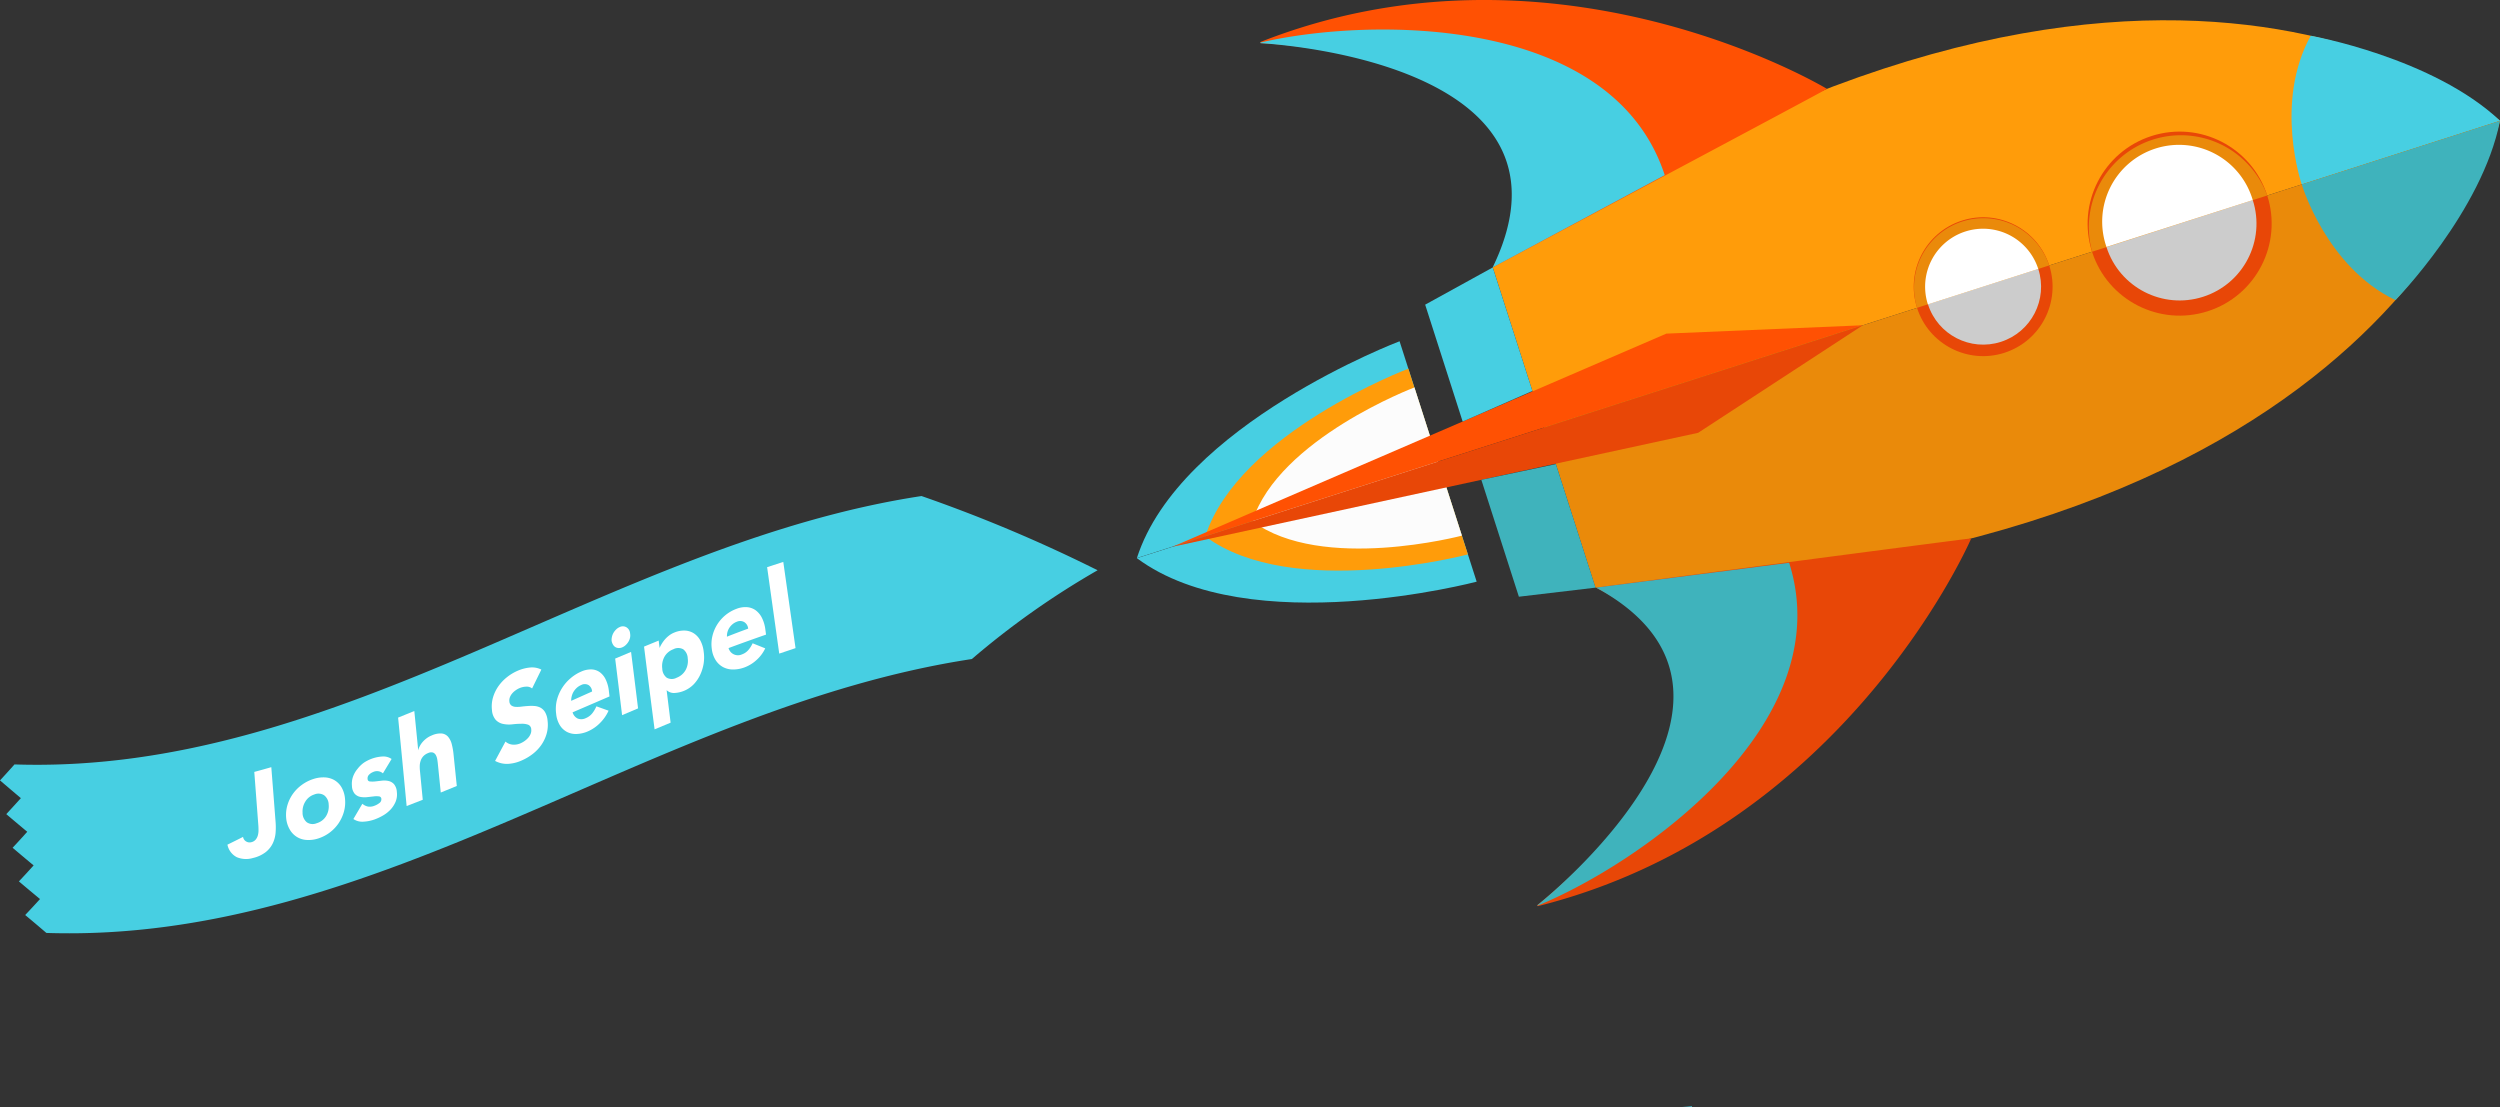 <svg xmlns="http://www.w3.org/2000/svg" viewBox="0 0 556.76 246.6"><rect x="0" y="0" width="556.76" height="246.6" fill="#333333" stroke="none"/><defs><style>.cls-1{fill:#47cfe2;}.cls-2{fill:#ff9c0a;}.cls-3{fill:#fcfcfc;}.cls-4{fill:#ff5103;}.cls-5{fill:#ea8a0a;}.cls-6{fill:#e84707;}.cls-7{fill:#3fb3bc;}.cls-8{fill:#ccc;}.cls-9{fill:#fff;}</style></defs><title>Asset 1highest</title><g id="Layer_2" data-name="Layer 2"><g id="Layer_1-2" data-name="Layer 1"><path class="cls-1" d="M376.81,246.36v.24h-4.6A43.73,43.73,0,0,0,376.81,246.36Z"/><g id="Layer_2-2" data-name="Layer 2"><g id="Layer_1-2-2" data-name="Layer 1-2"><path class="cls-1" d="M311.69,76s-48.95,18.54-58.5,48.28l67.08-21.53Z"/><path class="cls-1" d="M328.86,129.54s-50.6,13.4-75.67-5.23l67.08-21.53Z"/><path class="cls-2" d="M313.64,82.11s-37.83,14.33-45.21,37.32l51.85-16.64Z"/><path class="cls-2" d="M326.91,123.47s-39.11,10.35-58.48-4l51.85-16.64Z"/><path class="cls-3" d="M315,86.28s-30.19,11.44-36.08,29.78l41.37-13.28Z"/><path class="cls-3" d="M325.57,119.29s-31.21,8.26-46.67-3.23l41.37-13.28Z"/><path class="cls-2" d="M556.76,26.9S481.08-40.93,332.44,59.55l11.44,35.66Z"/><polygon class="cls-4" points="414.85 72.44 371.1 74.3 261.1 121.77 414.85 72.44"/><path class="cls-4" d="M406.87,19.79C403,17.48,344.51-15.78,280.75,9.33a.15.15,0,0,0,.09.27c7.48.41,74.7,5.23,51.87,49.52a.14.14,0,0,0,.19.19S407,19.84,406.87,19.79Z"/><path class="cls-1" d="M370.74,39c-11.67-35.77-65.63-35.22-90-29.53a.08.08,0,0,0,0,.15c6.94.41,73.11,5.73,51.68,49.94Z"/><path class="cls-1" d="M512.61,41.07s-6.27-18.14,2-33.11c0,0,27.21,4.83,42.17,18.94Z"/><path class="cls-5" d="M556.76,26.9s-22.09,99.2-201.44,104L343.88,95.21Z"/><polygon class="cls-6" points="414.85 72.44 378.18 96.39 261.1 121.77 414.85 72.44"/><path class="cls-6" d="M439,119.91c-1.82,4.13-30,65.21-96.49,81.89a.15.15,0,0,1-.09-.27c5.85-4.69,57.71-47.72,13.37-70.46a.14.14,0,0,1,0-.27S439,119.81,439,119.91Z"/><path class="cls-7" d="M398.45,125.33c11.36,35.86-32.88,66.83-56,76.36a.08.08,0,0,1,0-.15c5.4-4.37,56.12-47.2,13-70.68Z"/><path class="cls-7" d="M512.61,41.07s5.45,18.4,20.87,25.77c0,0,19.32-19.76,23.28-39.94Z"/><circle class="cls-6" cx="485.41" cy="49.8" r="20.49" transform="translate(8 150.69) rotate(-17.79)"/><circle class="cls-8" cx="485.41" cy="49.8" r="17.11" transform="translate(8 150.69) rotate(-17.79)"/><path class="cls-5" d="M504.93,43.53a20.5,20.5,0,0,0-39,12.53Z"/><path class="cls-9" d="M501.7,44.57A17.11,17.11,0,1,0,469.12,55Z"/><circle class="cls-6" cx="441.65" cy="63.84" r="15.46" transform="translate(1.62 138) rotate(-17.79)"/><circle class="cls-8" cx="441.65" cy="63.84" r="12.9" transform="translate(1.62 138) rotate(-17.79)"/><path class="cls-5" d="M456.37,59.11a15.46,15.46,0,0,0-29.44,9.44h0Z"/><path class="cls-9" d="M453.93,59.9a12.9,12.9,0,0,0-24.58,7.89Z"/><polygon class="cls-1" points="332.44 59.56 317.39 67.85 325.74 93.88 341.27 87.07 332.44 59.56"/><polygon class="cls-7" points="355.33 130.87 338.26 132.89 329.9 106.86 346.5 103.36 355.33 130.87"/></g></g><path class="cls-1" d="M244.44,127a182.34,182.34,0,0,0-28,19.77c-71.14,10.81-131.58,63.44-206.11,61Q8,205.77,5.61,203.78q1.66-1.75,3.3-3.56-2.35-1.94-4.7-3.93,1.65-1.75,3.28-3.56-2.34-1.94-4.68-3.93,1.64-1.75,3.26-3.56-2.33-1.94-4.67-3.93,1.63-1.76,3.25-3.56Q2.33,175.79,0,173.8q1.63-1.76,3.23-3.56c73.06,2.42,132.3-49.17,202-59.77A330.83,330.83,0,0,1,244.44,127Z"/><path class="cls-9" d="M61.37,183a14.89,14.89,0,0,1,0,2.52,6.78,6.78,0,0,1-.64,2.33,5.57,5.57,0,0,1-1.57,1.93,7.32,7.32,0,0,1-2.83,1.3,5.35,5.35,0,0,1-3.59-.18,4,4,0,0,1-2.09-2.79q1.74-.85,3.48-1.73a1.4,1.4,0,0,0,.66,1,1.47,1.47,0,0,0,1.18.18,1.79,1.79,0,0,0,1-.61,2.64,2.64,0,0,0,.48-1,4.44,4.44,0,0,0,.12-1.18q0-.61-.05-1.13-.44-5.86-.89-11.73,1.9-.51,3.79-1.06Q60.9,176.89,61.37,183Z"/><path class="cls-9" d="M63.73,182.15a7.69,7.69,0,0,1,.29-2.87,8.46,8.46,0,0,1,1.22-2.5,8.63,8.63,0,0,1,2-2,8.9,8.9,0,0,1,2.51-1.28,7.06,7.06,0,0,1,2.58-.37,4.76,4.76,0,0,1,2.19.64,4.47,4.47,0,0,1,1.57,1.62,6.07,6.07,0,0,1,.75,2.55,7.78,7.78,0,0,1-.27,2.91,8.89,8.89,0,0,1-1.21,2.56,8.66,8.66,0,0,1-4.49,3.32,6.86,6.86,0,0,1-2.61.33,4.57,4.57,0,0,1-3.76-2.38A6.1,6.1,0,0,1,63.73,182.15Zm3.65-1.1a2.75,2.75,0,0,0,.94,2.07,2.31,2.31,0,0,0,2.22.21,3.62,3.62,0,0,0,2.08-1.58,4.16,4.16,0,0,0,.58-2.57,2.69,2.69,0,0,0-1-2.06,2.35,2.35,0,0,0-2.22-.18A3.61,3.61,0,0,0,68,178.51,4.14,4.14,0,0,0,67.39,181.05Z"/><path class="cls-9" d="M85.28,172.23a2,2,0,0,0-2.2-.29,2.47,2.47,0,0,0-.86.56,1.13,1.13,0,0,0-.35,1,.52.52,0,0,0,.51.53,5.36,5.36,0,0,0,1.16,0l1.48-.17a4.44,4.44,0,0,1,1.51.07,2.33,2.33,0,0,1,1.22.71,3,3,0,0,1,.63,1.74,4.33,4.33,0,0,1-.29,2.2A6,6,0,0,1,87,180.27a7.33,7.33,0,0,1-1.66,1.32,11.6,11.6,0,0,1-1.88.89,8.68,8.68,0,0,1-2.51.51,3.52,3.52,0,0,1-2.25-.59l2-3.4a2.75,2.75,0,0,0,1.22.62,2.68,2.68,0,0,0,1.46-.17,4,4,0,0,0,1.11-.61,1,1,0,0,0,.44-.9.57.57,0,0,0-.51-.58,4.25,4.25,0,0,0-1.17,0l-1.5.17a5,5,0,0,1-1.52-.06,2.27,2.27,0,0,1-1.24-.7,2.86,2.86,0,0,1-.61-1.76,4.73,4.73,0,0,1,.25-2.07,5.78,5.78,0,0,1,1-1.72A6.93,6.93,0,0,1,81,169.88a8.57,8.57,0,0,1,1.76-.9,8.19,8.19,0,0,1,2.35-.5,3.21,3.21,0,0,1,2.1.55Z"/><path class="cls-9" d="M92.27,158.35q.44,4.38.87,8.76l0,0a3.61,3.61,0,0,1,.32-.89,4.79,4.79,0,0,1,.61-.92,5.57,5.57,0,0,1,.9-.85,5,5,0,0,1,1.17-.66,4.63,4.63,0,0,1,2.23-.44,2.18,2.18,0,0,1,1.42.73,4.08,4.08,0,0,1,.82,1.65,14.59,14.59,0,0,1,.4,2.31q.36,3.49.72,7l-3.57,1.46-.63-6.2q-.05-.55-.14-1.12a3,3,0,0,0-.32-1,1.25,1.25,0,0,0-.63-.58,1.5,1.5,0,0,0-1.09.11,2.89,2.89,0,0,0-1.09.72,2.79,2.79,0,0,0-.58,1,3.88,3.88,0,0,0-.2,1.15,9.16,9.16,0,0,0,.06,1.22l.61,6.31-3.59,1.4q-.93-9.85-1.9-19.7Z"/><path class="cls-9" d="M118.5,153.32a1.91,1.91,0,0,0-1.33-.4,4.13,4.13,0,0,0-1.48.33,4.81,4.81,0,0,0-.82.46,4.2,4.2,0,0,0-.76.67,3,3,0,0,0-.53.84,2,2,0,0,0-.14,1,1.22,1.22,0,0,0,.44.89,1.78,1.78,0,0,0,.94.31,6.52,6.52,0,0,0,1.29-.05c.48-.06,1-.11,1.47-.14a9.71,9.71,0,0,1,1.48,0,3.44,3.44,0,0,1,1.34.39,2.74,2.74,0,0,1,1,1,4.57,4.57,0,0,1,.55,1.9,7.29,7.29,0,0,1-.22,2.91,8.4,8.4,0,0,1-1.2,2.51,9.22,9.22,0,0,1-1.93,2,11.34,11.34,0,0,1-2.44,1.43,8.59,8.59,0,0,1-3.09.75,5.55,5.55,0,0,1-2.81-.66l2.31-4.31a2.74,2.74,0,0,0,1.57.68,3.62,3.62,0,0,0,1.82-.31,4.92,4.92,0,0,0,.89-.51,4.5,4.5,0,0,0,.79-.71,3,3,0,0,0,.53-.86,2,2,0,0,0,.14-1,1.12,1.12,0,0,0-.73-1.06,4.19,4.19,0,0,0-1.55-.19q-.91,0-2,.13a6.6,6.6,0,0,1-2-.1,3.13,3.13,0,0,1-1.62-.89,3.7,3.7,0,0,1-.85-2.23,7.08,7.08,0,0,1,.25-2.83,8.53,8.53,0,0,1,1.21-2.48,9.69,9.69,0,0,1,1.91-2,10.47,10.47,0,0,1,2.33-1.4,9,9,0,0,1,2.77-.73,4.58,4.58,0,0,1,2.53.46Z"/><path class="cls-9" d="M135.53,158.27a9.09,9.09,0,0,1-1.92,2.76,8.6,8.6,0,0,1-2.62,1.82,7,7,0,0,1-2.55.61,4.32,4.32,0,0,1-2.18-.46,4.16,4.16,0,0,1-1.59-1.51,5.92,5.92,0,0,1-.81-2.51A8.26,8.26,0,0,1,124,156a9.43,9.43,0,0,1,3-4.89,9.19,9.19,0,0,1,2.42-1.54,5.31,5.31,0,0,1,2.28-.49,3.36,3.36,0,0,1,1.86.61,4.28,4.28,0,0,1,1.33,1.63,7.88,7.88,0,0,1,.71,2.56l.14,1.22-8.22,3.54a2.16,2.16,0,0,0,1.13,1.38,2.21,2.21,0,0,0,1.83-.1,3.6,3.6,0,0,0,1.42-1.06,6.88,6.88,0,0,0,.92-1.56ZM131.86,154a1.8,1.8,0,0,0-.79-1.43,1.7,1.7,0,0,0-1.66,0,3.4,3.4,0,0,0-1,.65,4,4,0,0,0-.69.86,3.67,3.67,0,0,0-.4,1,3.38,3.38,0,0,0-.11,1Z"/><path class="cls-9" d="M137,146.67l3.54-1.49q.79,6.28,1.56,12.58l-3.56,1.51Q137.79,153,137,146.67Zm-.78-3.84a3,3,0,0,1,.06-1,3.13,3.13,0,0,1,.35-.9,3.51,3.51,0,0,1,.6-.76,2.55,2.55,0,0,1,.78-.52,1.58,1.58,0,0,1,1.52.06,1.72,1.72,0,0,1,.79,1.34,2.53,2.53,0,0,1,0,.94,3.09,3.09,0,0,1-.35.9,3.49,3.49,0,0,1-.6.75,2.56,2.56,0,0,1-.78.52,1.84,1.84,0,0,1-.82.16,1.55,1.55,0,0,1-.71-.2,1.49,1.49,0,0,1-.52-.53A2.17,2.17,0,0,1,136.24,142.84Z"/><path class="cls-9" d="M143.43,144l3.26-1.34.21,1.65,0,0a4.76,4.76,0,0,1,.46-.91,7.51,7.51,0,0,1,.72-1,6.66,6.66,0,0,1,.93-.87,4.78,4.78,0,0,1,1.14-.65,5.58,5.58,0,0,1,2.39-.45,4,4,0,0,1,2,.63,4.33,4.33,0,0,1,1.43,1.59,6.86,6.86,0,0,1,.74,2.44,9.11,9.11,0,0,1,0,2.65,9.47,9.47,0,0,1-.77,2.53,7.88,7.88,0,0,1-1.46,2.14,6.45,6.45,0,0,1-4.29,1.92,2.35,2.35,0,0,1-1.73-.63l0,0,.89,7.24-3.57,1.49Q144.58,153.2,143.43,144Zm4.06,4.93a2.63,2.63,0,0,0,1,2,2.28,2.28,0,0,0,2.21,0,3.82,3.82,0,0,0,2-1.73,4.21,4.21,0,0,0,.46-2.6,2.63,2.63,0,0,0-1-2,2.31,2.31,0,0,0-2.22,0,3.74,3.74,0,0,0-2,1.73A4.3,4.3,0,0,0,147.49,148.9Z"/><path class="cls-9" d="M170.42,144.39a8.11,8.11,0,0,1-1.93,2.59,8.19,8.19,0,0,1-2.65,1.64,7.25,7.25,0,0,1-2.59.48,4.74,4.74,0,0,1-2.23-.54,4.52,4.52,0,0,1-1.64-1.54,6,6,0,0,1-.86-2.5,7.76,7.76,0,0,1,.14-2.89,8.58,8.58,0,0,1,5.41-6.06,5.38,5.38,0,0,1,2.32-.35,3.77,3.77,0,0,1,1.91.7,4.7,4.7,0,0,1,1.38,1.67,7.87,7.87,0,0,1,.76,2.54l.16,1.2q-4.19,1.46-8.35,3a2.17,2.17,0,0,0,3,1.4,3.37,3.37,0,0,0,1.44-1,6.13,6.13,0,0,0,.92-1.47Zm-3.8-4.38a1.9,1.9,0,0,0-.83-1.44,1.81,1.81,0,0,0-1.69-.11,3.19,3.19,0,0,0-1,.59,3.63,3.63,0,0,0-.7.81,3.3,3.3,0,0,0-.4.93,3.13,3.13,0,0,0-.1,1Q164.24,140.86,166.62,140Z"/><path class="cls-9" d="M170.84,126.31l3.6-1.17q1.37,9.59,2.73,19.2l-3.63,1.22Q172.2,135.92,170.84,126.31Z"/></g></g></svg>